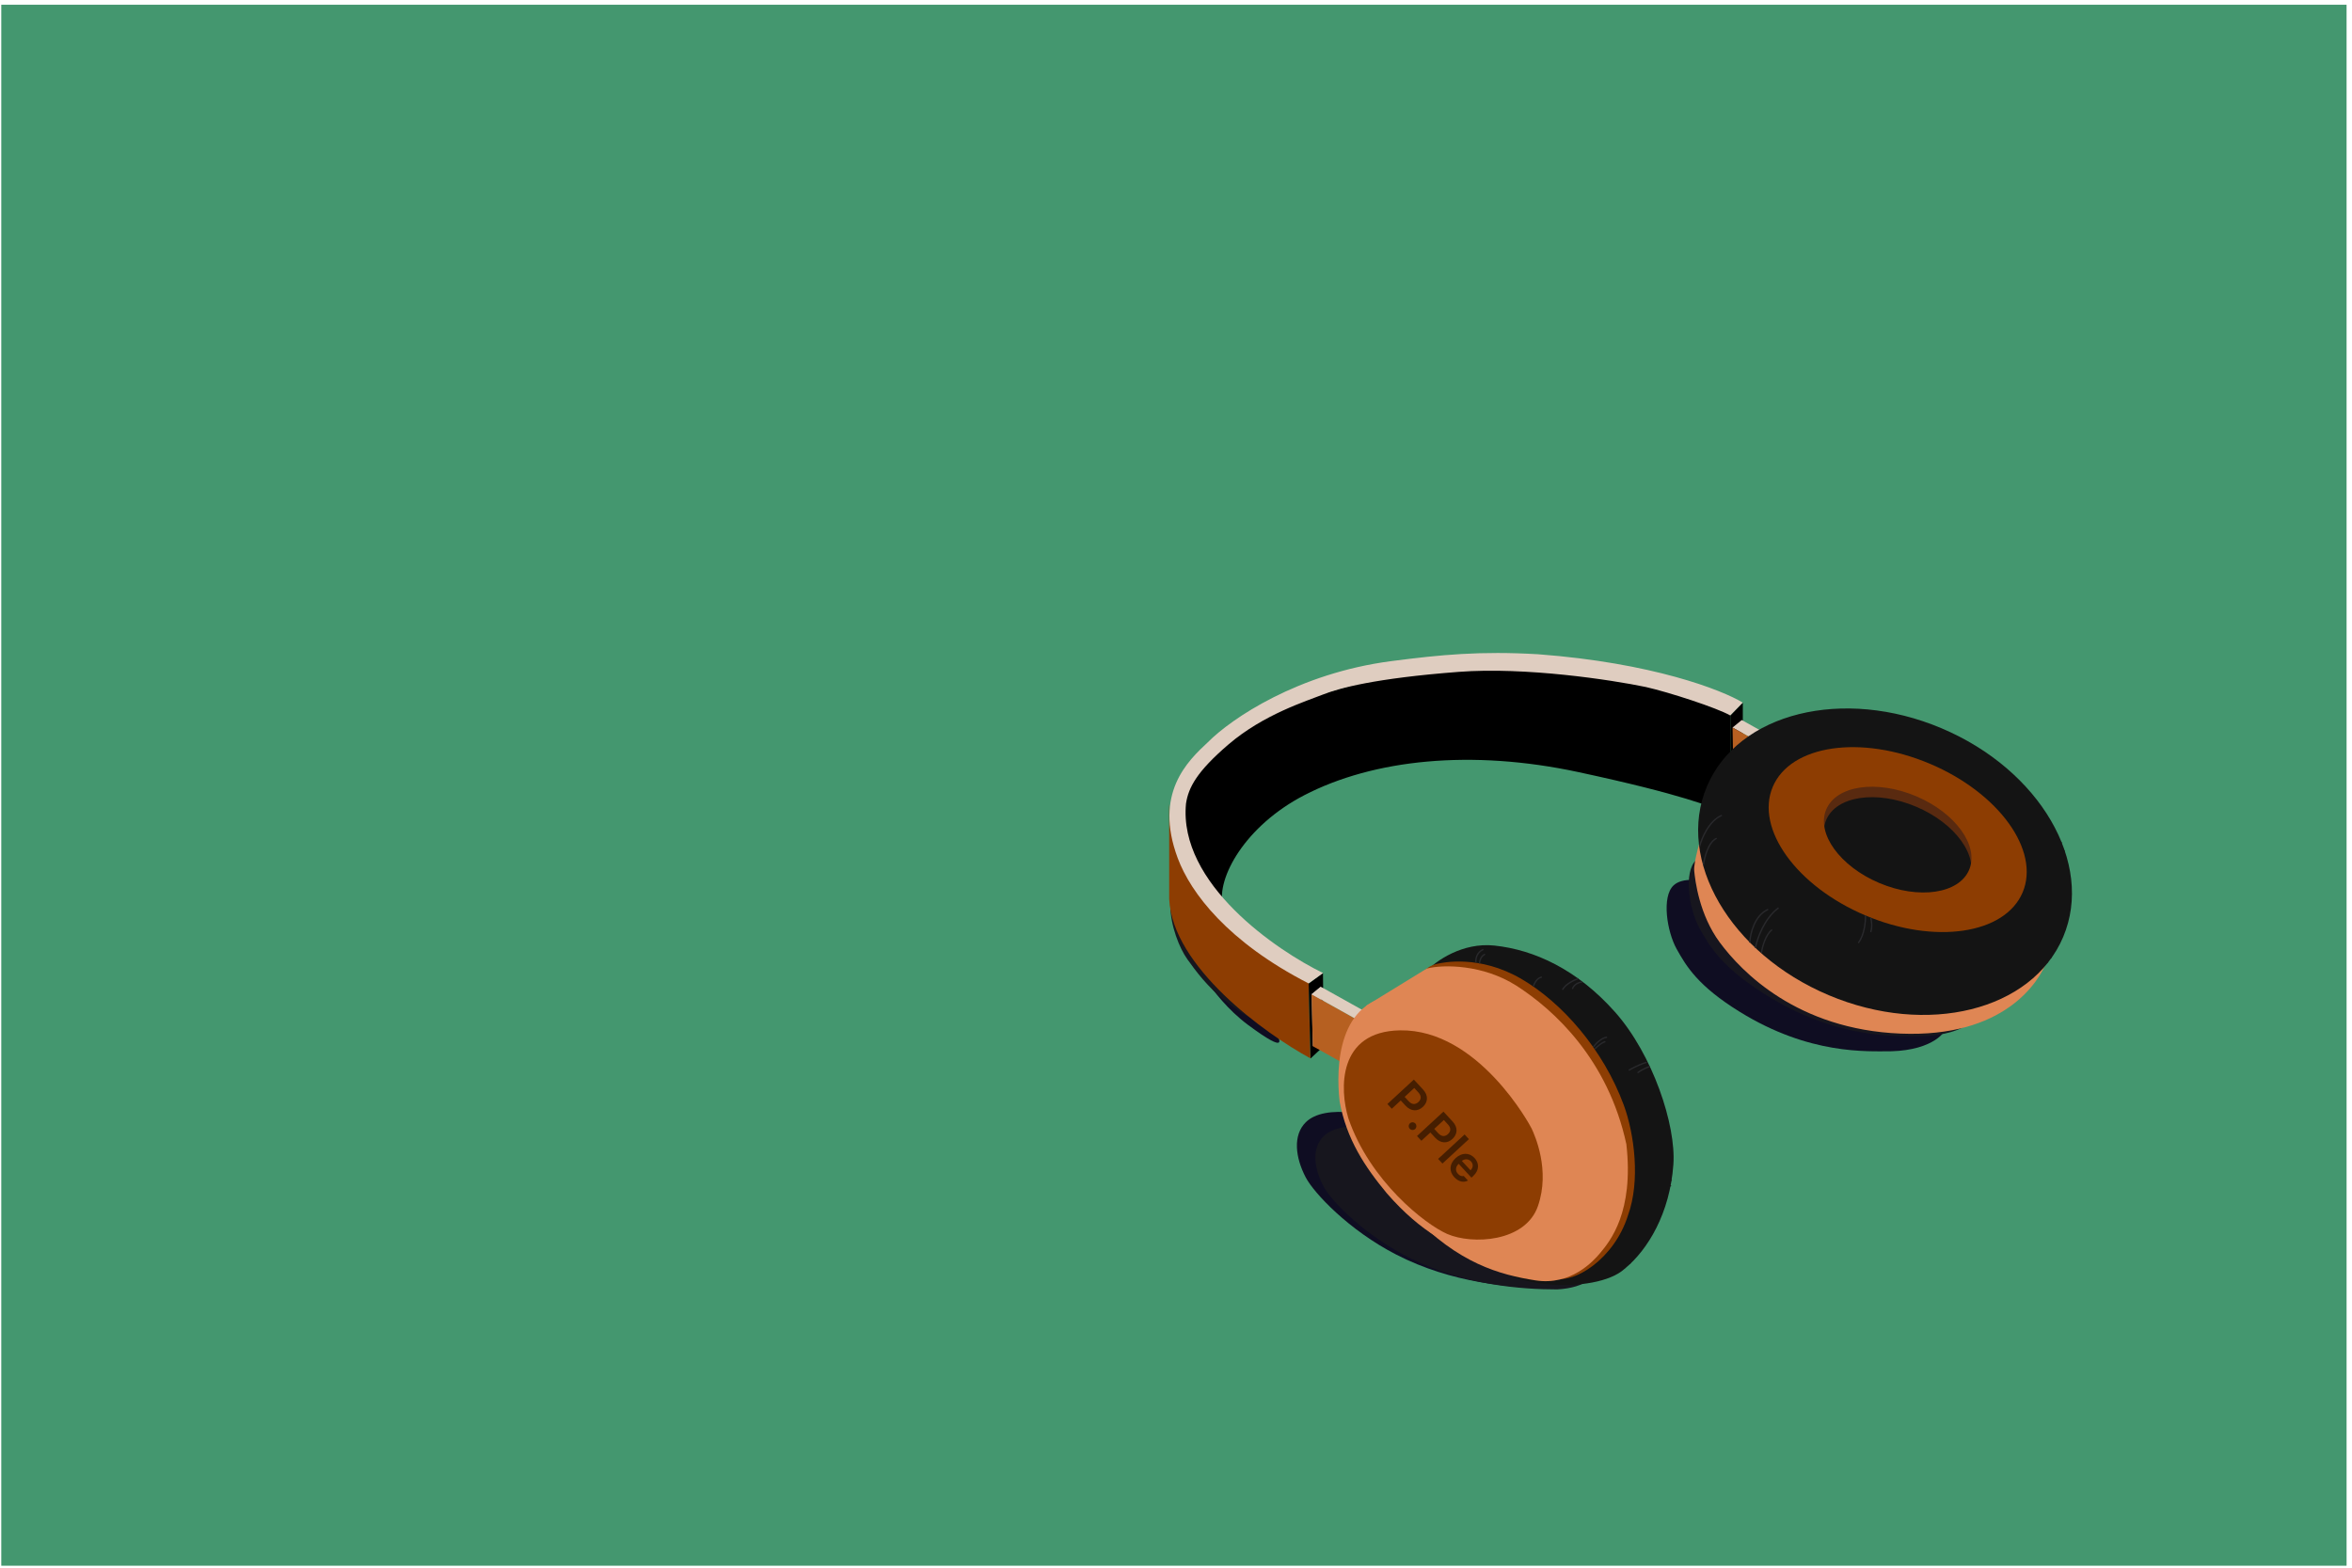 <svg width="351" height="234" viewBox="0 0 351 234" fill="none" xmlns="http://www.w3.org/2000/svg">
<rect x="0.189" y="0.707" width="350" height="233" fill="#44976F"/>
<path d="M208.366 187.266C216.7 191.552 225.411 192.211 230.942 192.211C235.552 191.95 237.237 189.742 237.082 188.785C236.8 187.048 237.411 185.964 235.013 183.36C232.615 180.755 218.641 171.856 211.863 168.926C205.085 165.995 197.675 164.734 194.866 167.515C192.917 169.444 193.297 172.773 194.866 175.755C196.083 178.071 201.256 183.609 208.366 187.266Z" fill="#0F0D22"/>
<path d="M259.62 151.021C270.064 157.482 278.625 156.915 282.298 156.915C288.535 156.723 290.595 153.94 290.451 153.103C290.19 151.584 290.757 150.637 288.535 148.359C286.312 146.082 273.365 138.3 267.085 135.738L267.057 135.726C260.78 133.165 252.355 129.728 249.756 132.156C247.95 133.843 248.762 139.048 250.216 141.656C251.669 144.263 253.401 147.174 259.62 151.021Z" fill="#0F0D22"/>
<path d="M179.833 146.172C178.527 144.404 177.004 140.754 177.004 137.405C177.18 132.793 178.395 135.769 179.316 135.769C180.237 135.769 182.351 139.607 182.965 142.848C183.579 146.088 198.173 161.807 186.28 153.004C183.186 150.713 181.119 147.914 179.851 146.196L179.833 146.172Z" fill="#0F0D22"/>
<path d="M205.635 167.793L208.912 163.164L210.728 164.45C211.78 165.194 211.924 166.271 211.279 167.182C210.625 168.106 209.561 168.308 208.493 167.552L207.662 166.963L206.594 168.472L205.635 167.793ZM208.21 166.19L208.887 166.669C209.457 167.072 209.961 166.95 210.288 166.481C210.617 166.023 210.559 165.516 209.992 165.109L209.314 164.63L208.21 166.19Z" fill="#AAA0E7"/>
<path d="M209.993 170.965C209.692 170.752 209.619 170.341 209.836 170.048C210.038 169.749 210.45 169.682 210.749 169.897C211.035 170.096 211.112 170.51 210.904 170.804C210.693 171.101 210.277 171.167 209.993 170.965Z" fill="#AAA0E7"/>
<path d="M211.344 171.836L214.622 167.207L216.438 168.492C217.489 169.237 217.634 170.314 216.989 171.225C216.335 172.149 215.27 172.35 214.203 171.594L213.372 171.006L212.303 172.515L211.344 171.836ZM213.919 170.232L214.597 170.712C215.166 171.115 215.671 170.992 215.998 170.523C216.327 170.065 216.268 169.558 215.702 169.152L215.024 168.672L213.919 170.232Z" fill="#AAA0E7"/>
<path d="M219.628 170.751L216.35 175.38L215.404 174.71L218.682 170.081L219.628 170.751Z" fill="#AAA0E7"/>
<path d="M218.609 177.085C217.546 176.328 217.381 175.179 218.163 174.081C218.918 173.008 220.093 172.751 221.11 173.471C222.021 174.116 222.333 175.201 221.495 176.384L221.305 176.652L218.933 174.973C218.562 175.497 218.644 176.039 219.13 176.389C219.456 176.614 219.785 176.637 220.025 176.494L220.927 177.133C220.337 177.68 219.468 177.688 218.609 177.085ZM219.354 174.378L220.831 175.424C221.127 174.999 221.051 174.49 220.627 174.194C220.194 173.883 219.656 173.992 219.354 174.378Z" fill="#AAA0E7"/>
<path d="M210.612 187.876C218.658 191.851 227.067 192.463 232.407 192.463C236.857 192.221 238.484 190.173 238.334 189.285C238.062 187.674 238.652 186.669 236.337 184.252C234.021 181.836 220.531 173.582 213.988 170.863C207.444 168.145 200.29 166.976 197.578 169.555C195.696 171.345 196.064 174.433 197.578 177.199C198.753 179.346 203.747 184.484 210.612 187.876Z" fill="#17161E"/>
<path d="M263.38 148.402C274.263 155.256 283.182 154.655 287.009 154.655C293.508 154.451 295.655 151.499 295.505 150.611C295.233 149 295.823 147.995 293.508 145.579C291.192 143.163 277.702 134.908 271.158 132.19L271.129 132.177C264.588 129.461 255.811 125.814 253.103 128.39C251.221 130.18 252.067 135.702 253.581 138.468C255.096 141.234 256.901 144.321 263.38 148.402Z" fill="#17161E"/>
<path d="M177.197 143.187C176.023 141.551 174.652 138.174 174.652 135.075C174.811 130.808 175.904 133.562 176.732 133.562C177.561 133.562 179.462 137.113 180.015 140.111C180.567 143.109 193.695 157.652 182.997 149.507C180.213 147.388 178.354 144.798 177.213 143.209L177.197 143.187Z" fill="#17161E"/>
<path d="M174.482 134.185C174.956 144.301 188.729 154.259 195.556 157.974L195.283 146.514C193.023 144.954 187.828 141.881 181.424 136.177C176.302 131.614 174.662 123.478 174.482 119.98V134.185Z" fill="#8D3D02"/>
<path d="M195.576 157.993L195.293 146.795L197.432 145.242L197.549 156.16L195.576 157.993Z" fill="black"/>
<path d="M195.919 156.164L195.73 148.409L197.104 147.285L197.209 154.996L195.919 156.164Z" fill="#A3A3A3"/>
<path d="M195.919 156.161L195.73 148.406L202.197 152.022L201.287 159.164L195.919 156.161Z" fill="#B66021"/>
<path d="M291.207 144.609C292.034 145.872 292.197 148.874 291.205 151.189" stroke="#29292C" stroke-width="0.2" stroke-linecap="round"/>
<path d="M292.982 145.746C293.349 146.524 293.863 148.62 292.982 150.781" stroke="#29292C" stroke-width="0.2" stroke-linecap="round"/>
<path d="M303.473 138.645C304.655 138.852 306.826 140.006 306.055 142.956" stroke="#29292C" stroke-width="0.2" stroke-linecap="round"/>
<path d="M305.068 140.559C305.37 140.85 305.882 141.872 305.52 143.631" stroke="#29292C" stroke-width="0.2" stroke-linecap="round"/>
<path d="M305.914 127.6C306.407 127.359 307.524 126.907 308.054 127.028" stroke="#29292C" stroke-width="0.2" stroke-linecap="round"/>
<path d="M306.365 126.189C306.606 126.058 307.196 125.796 307.631 125.797" stroke="#29292C" stroke-width="0.2" stroke-linecap="round"/>
<path d="M302.244 132.204C302.84 132 304.184 131.714 304.797 132.204" stroke="#29292C" stroke-width="0.2" stroke-linecap="round"/>
<path d="M302.391 131.386C302.602 131.197 303.372 130.808 304.765 130.77" stroke="#29292C" stroke-width="0.2" stroke-linecap="round"/>
<path d="M275.412 111.505C275.421 110.64 275.25 108.643 274.488 107.582" stroke="#29292C" stroke-width="0.2" stroke-linecap="round"/>
<path d="M275.931 111.358C276.114 110.387 276.266 108.058 275.412 106.512" stroke="#29292C" stroke-width="0.2" stroke-linecap="round"/>
<path d="M292.221 115.807C292.388 115.062 292.995 113.454 294.089 112.98" stroke="#29292C" stroke-width="0.2" stroke-linecap="round"/>
<path d="M292.797 116.373C293.014 115.646 293.822 113.994 295.32 113.199" stroke="#29292C" stroke-width="0.2" stroke-linecap="round"/>
<path d="M242.497 189.191C242.21 189.396 241.342 189.617 240.162 188.863" stroke="#29292C" stroke-width="0.2" stroke-linecap="round"/>
<path d="M243.289 188.515C243.014 188.663 242.313 188.815 241.707 188.238" stroke="#29292C" stroke-width="0.2" stroke-linecap="round"/>
<path d="M249.307 176.992C248.895 177.095 247.67 177.24 246.074 176.992" stroke="#29292C" stroke-width="0.2" stroke-linecap="round"/>
<path d="M249.409 176.168C248.974 176.282 247.835 176.443 246.762 176.168" stroke="#29292C" stroke-width="0.2" stroke-linecap="round"/>
<path d="M242.387 183.285C242.645 183.733 243.426 184.675 244.483 184.857" stroke="#29292C" stroke-width="0.2" stroke-linecap="round"/>
<path d="M242.635 182.762C242.787 183.126 243.332 183.887 244.298 184.015" stroke="#29292C" stroke-width="0.2" stroke-linecap="round"/>
<path d="M223.012 141.138C218.231 140.632 214.271 143.458 212.889 144.934C216.779 157.471 221.974 183.574 222.537 187.455C223.24 192.306 238.153 193.33 242.441 189.393C245.938 186.55 249.21 181.056 249.726 173.828C250.148 167.926 246.633 157.378 241.009 151.05C235.385 144.723 228.987 141.77 223.012 141.138Z" fill="#141414"/>
<path d="M214.399 143.884C212.327 144.398 212.183 145.715 211.51 146.579C218.028 161.139 230.004 190.113 232.139 190.784C234.807 191.622 240.889 188.003 242.955 181.399C244.812 176.291 243.911 169.279 242.332 164.973C239.282 156.653 233.084 149.613 226.988 146.087C220.776 142.493 215.318 143.656 214.399 143.884Z" fill="#8D3D02"/>
<path d="M212.921 144.574L203.863 150.135C203.779 158.07 205.02 175.409 210.658 181.285C217.705 188.63 223.809 190.267 229.119 191.111C234.429 191.955 237.788 188.243 238.79 187.041L238.819 187.007C240.243 185.299 243.869 180.951 242.708 170.778C239.961 158.104 231.914 150.736 226.319 147.143C221.363 143.96 215.393 143.928 212.921 144.574Z" fill="#DF8654"/>
<path d="M202.277 152.062L195.73 148.409L197.104 147.285L203.567 150.894L202.277 152.062Z" fill="#DFCDBF"/>
<path d="M258.237 121.581L258.234 106.775L260.089 104.875L260.092 119.83L258.237 121.581Z" fill="black"/>
<path d="M194.621 118.708C185.851 123.256 181.478 131.053 182.489 135.231C179.19 131.924 177.979 130.271 177.66 128.728C176.649 125.136 174.713 119.128 179.566 114.211C185.632 108.065 192.945 104.357 203.909 101.769C213.129 99.591 225.644 98.762 237.532 100.374C247.197 101.685 255.813 104.677 258.234 106.459V121.436C254.817 120.326 251.516 118.679 235.552 115.247C219.588 111.816 204.978 113.336 194.621 118.708Z" fill="black"/>
<path d="M208.66 148.546C199.652 149.057 199.323 159.26 199.919 164.407C200.94 170.064 203.741 174.233 206.959 178.109C217.192 189.901 226.61 187.984 228.739 186.872C230.992 185.695 236.455 180.696 234.949 172.282C233.792 165.816 228.247 158.94 225.846 156.5C223.403 154.019 217.019 148.072 208.66 148.546Z" fill="#DF8654"/>
<path d="M208.944 153.795C199.62 153.941 199.909 162.601 201.22 166.914C204.419 176.286 212.703 182.765 215.983 184.189C219.71 185.807 227.638 185.423 229.512 180.03C231.386 174.636 229.033 169.458 228.589 168.483C228.362 167.984 220.6 153.612 208.944 153.795Z" fill="#8D3D02"/>
<path d="M265.103 112.25L258.557 108.597L259.931 107.473L266.393 111.082L265.103 112.25Z" fill="#DFCDBF"/>
<path d="M258.746 118.957L258.557 108.598L265.024 112.213L264.113 121.96L258.746 118.957Z" fill="#B66021"/>
<path d="M197.45 145.239L195.292 146.791C183.237 140.609 177.692 133.285 175.756 128.086C172.149 118.405 177.261 113.575 180.267 110.778C183.73 107.281 193.709 100.487 207.666 98.676C215.039 97.72 220.913 97.153 229.533 97.656C246.563 98.928 256.988 102.99 260.079 104.874L258.211 106.789C256.232 105.658 249.083 103.329 245.608 102.544C240.46 101.475 227.67 99.526 217.691 100.286C205.218 101.237 199.798 102.723 197.422 103.673C195.046 104.623 188.598 106.603 183.331 111.118C178.611 115.164 177.36 117.542 176.993 119.948C175.84 131.923 190.574 141.901 197.45 145.239Z" fill="#DFCDC0"/>
<path d="M252.835 129.963C252.723 128.792 253.763 125.156 254.298 123.484L255.9 126.48L263.286 137.837C268.302 140.856 278.391 146.936 278.614 147.103C278.837 147.27 291.619 146.523 297.983 146.128C300.932 143.991 306.58 140.415 305.577 143.201C304.323 146.685 299.028 154.906 283.63 154.279C268.233 153.652 259.927 145.095 256.65 140.673C253.58 136.529 252.974 131.427 252.835 129.963Z" fill="#DF8654"/>
<ellipse cx="281.315" cy="128.62" rx="28.861" ry="21.626" transform="rotate(22.898 281.315 128.62)" fill="#141414"/>
<path d="M262.881 142.133C263.001 141.341 263.471 139.572 264.392 138.824" stroke="#29292C" stroke-width="0.2" stroke-linecap="round"/>
<ellipse cx="281.858" cy="125.02" rx="13.544" ry="8.231" transform="rotate(22.898 281.858 125.02)" fill="#592A10"/>
<ellipse cx="283.2" cy="126.884" rx="11.576" ry="7.035" transform="rotate(22.898 283.2 126.884)" fill="#141414"/>
<path fill-rule="evenodd" clip-rule="evenodd" d="M278.416 136.656C288.714 141.005 299.205 139.458 301.848 133.2C304.491 126.942 298.286 118.342 287.988 113.993C277.691 109.643 267.2 111.19 264.556 117.449C261.913 123.707 268.118 132.306 278.416 136.656ZM280.466 131.805C286.355 134.293 292.355 133.408 293.867 129.828C295.379 126.249 291.83 121.331 285.94 118.843C280.051 116.355 274.051 117.24 272.539 120.82C271.027 124.399 274.576 129.317 280.466 131.805Z" fill="#8D3D02"/>
<path d="M253.652 126.299C253.956 125.119 255.029 122.552 256.888 121.734" stroke="#29292C" stroke-width="0.2" stroke-linecap="round"/>
<path d="M254.213 129.045C254.357 127.989 254.939 125.735 256.119 125.16" stroke="#29292C" stroke-width="0.2" stroke-linecap="round"/>
<path d="M261.982 141.417C262.234 140.122 263.263 137.137 265.363 135.555" stroke="#29292C" stroke-width="0.2" stroke-linecap="round"/>
<path d="M261.133 140.609C261.2 139.378 261.827 136.687 263.802 135.77" stroke="#29292C" stroke-width="0.2" stroke-linecap="round"/>
<path d="M278.392 136.715C278.413 137.556 278.238 139.526 277.369 140.677" stroke="#29292C" stroke-width="0.2" stroke-linecap="round"/>
<path d="M279.199 137.066C279.295 137.407 279.429 138.281 279.199 139.048" stroke="#29292C" stroke-width="0.2" stroke-linecap="round"/>
<path d="M236.054 146.574C235.692 146.625 234.913 146.889 234.689 147.535" stroke="#29292C" stroke-width="0.2" stroke-linecap="round"/>
<path d="M235.466 146.094C234.906 146.286 233.671 146.873 233.211 147.678" stroke="#29292C" stroke-width="0.2" stroke-linecap="round"/>
<path d="M245.652 158.586C245.226 158.716 244.129 159.125 243.146 159.715" stroke="#29292C" stroke-width="0.2" stroke-linecap="round"/>
<path d="M246.13 159.219C245.803 159.329 245.009 159.654 244.451 160.08" stroke="#29292C" stroke-width="0.2" stroke-linecap="round"/>
<path d="M220.257 143.564C220.212 143.144 220.359 142.193 221.303 141.742" stroke="#29292C" stroke-width="0.2" stroke-linecap="round"/>
<path d="M220.795 143.725C220.822 143.412 221.01 142.722 221.546 142.465" stroke="#29292C" stroke-width="0.2" stroke-linecap="round"/>
<path d="M228.865 147.127C228.99 146.752 229.396 145.974 230.018 145.867" stroke="#29292C" stroke-width="0.2" stroke-linecap="round"/>
<path d="M237.844 156.191C238.147 155.789 238.953 154.953 239.747 154.824" stroke="#29292C" stroke-width="0.2" stroke-linecap="round"/>
<path d="M238.057 156.515C238.343 156.229 239.033 155.625 239.504 155.496" stroke="#29292C" stroke-width="0.2" stroke-linecap="round"/>
<g opacity="0.5">
<path d="M207.049 164.787L210.996 161.141L212.366 162.624C213.202 163.529 213.097 164.52 212.342 165.223C211.584 165.917 210.585 165.936 209.744 165.025L209.039 164.262L207.703 165.496L207.049 164.787ZM209.623 163.723L210.237 164.388C210.733 164.92 211.255 164.883 211.672 164.497C212.094 164.107 212.164 163.598 211.671 163.064L211.057 162.398L209.623 163.723Z" fill="black"/>
<path d="M210.384 168.486C210.168 168.251 210.18 167.881 210.417 167.667C210.643 167.453 211.01 167.473 211.229 167.705C211.436 167.934 211.426 168.301 211.197 168.513C210.963 168.729 210.593 168.712 210.384 168.486Z" fill="black"/>
<path d="M211.465 169.568L215.413 165.922L216.783 167.405C217.619 168.31 217.514 169.301 216.758 170.004C216.001 170.699 215.002 170.717 214.161 169.807L213.456 169.043L212.12 170.277L211.465 169.568ZM214.039 168.504L214.654 169.17C215.15 169.701 215.671 169.664 216.089 169.279C216.511 168.889 216.581 168.379 216.088 167.845L215.473 167.18L214.039 168.504Z" fill="black"/>
<path d="M219.21 170.033L215.263 173.679L214.618 172.982L218.566 169.335L219.21 170.033Z" fill="black"/>
<path d="M217.031 175.714C216.208 174.823 216.296 173.726 217.223 172.869C218.138 172.023 219.274 172.005 220.054 172.85C220.724 173.576 220.848 174.623 219.809 175.583L219.591 175.784L217.683 173.718C217.188 174.194 217.163 174.768 217.581 175.216C217.86 175.524 218.18 175.607 218.44 175.533L219.07 176.215C218.442 176.563 217.665 176.401 217.031 175.714ZM218.159 173.282L219.451 174.681C219.852 174.305 219.895 173.761 219.525 173.36C219.139 172.943 218.558 172.959 218.159 173.282Z" fill="black"/>
</g>
</svg>
